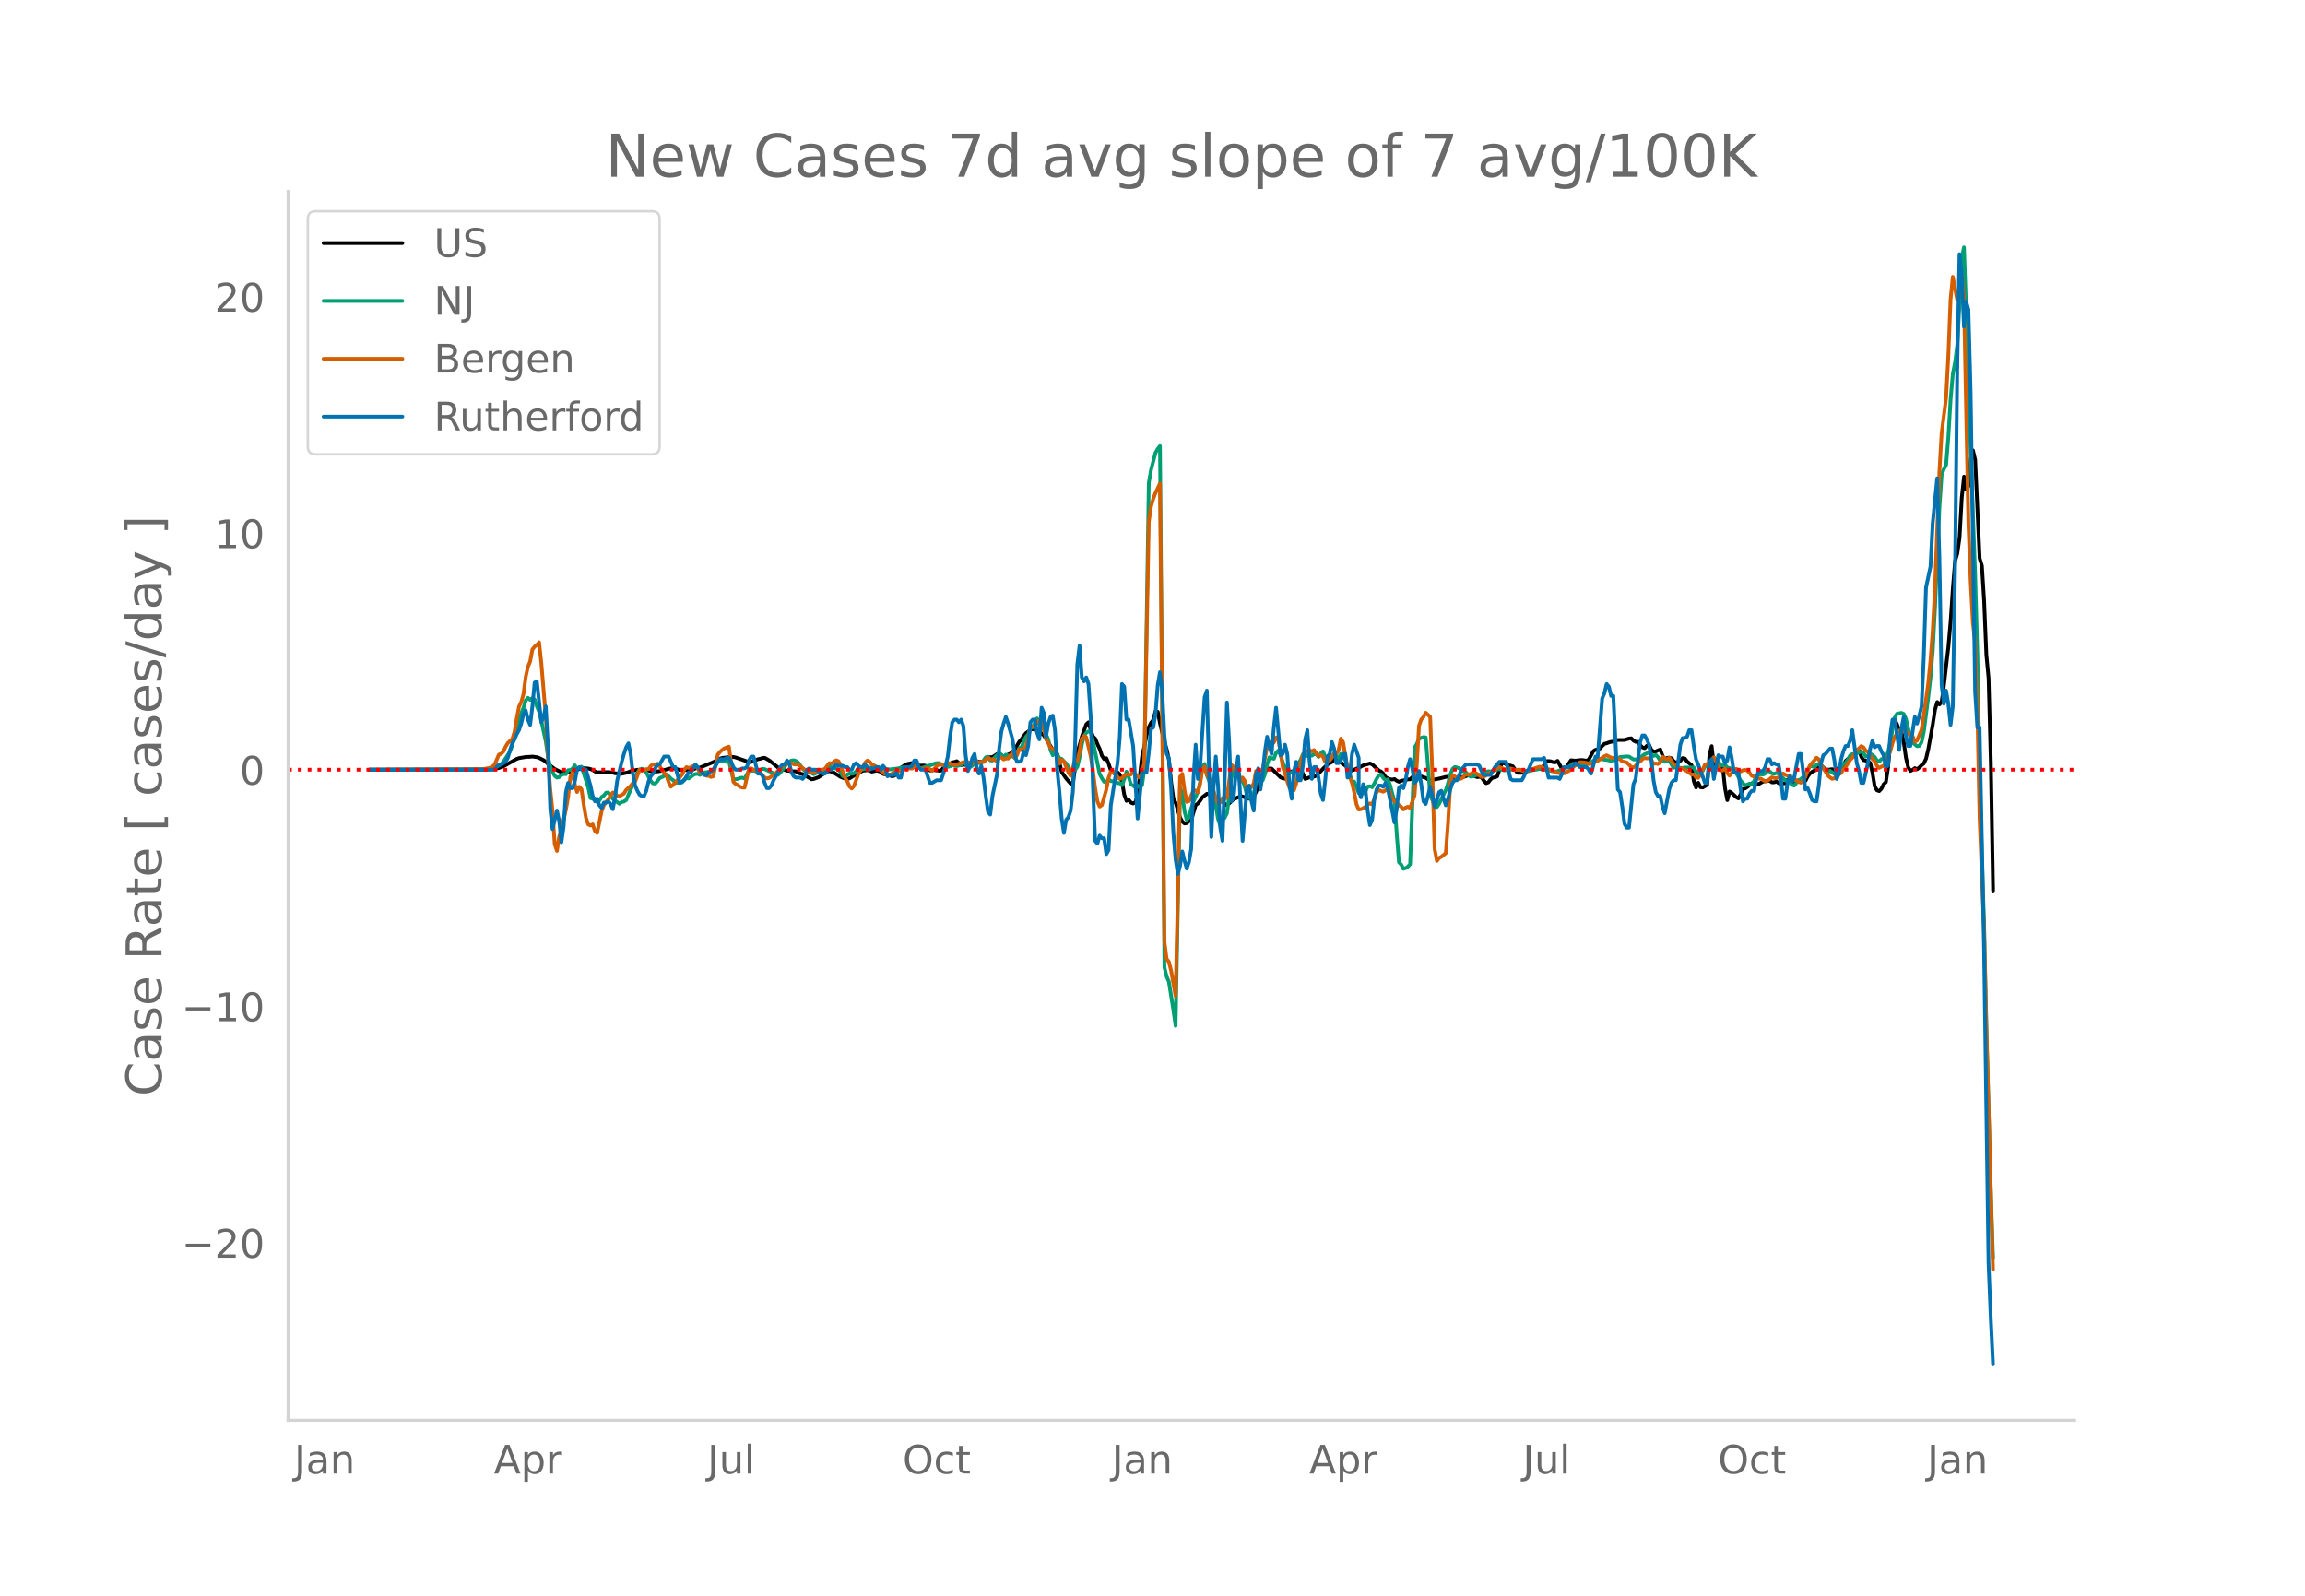 <svg height="864" viewBox="0 0 936 648" width="1248" xmlns="http://www.w3.org/2000/svg" xmlns:xlink="http://www.w3.org/1999/xlink"><defs><style>*{stroke-linecap:butt;stroke-linejoin:round}</style></defs><g id="figure_1"><path d="M0 648h936V0H0z" style="fill:#fff" id="patch_1"/><g id="axes_1"><path d="M117 576.72h725.4V77.76H117z" style="fill:none" id="patch_2"/><path clip-path="url(#p45865868f8)" d="m149.973 312.555 47.168-.114 3.629-.185 1.814-.394 1.814-.67 2.721-1.513 1.815-1.053.907-.459.907-.324 1.814-.304.907-.154 1.814-.087.907-.082 1.814.235.908.293 1.814.92.907.644.907.933 2.721 2.007 1.814.923.907.334 1.815.189.907-.103.907-.276 1.814-.265.907-.372 1.814-.868 2.722.266.907.198.907.406.907.566.907.386 4.535-.112 1.815.243.907.249 1.814.16.907.028 1.814-.406.907-.236.907-.39 1.814-.419.908-.166 3.628.132 2.721.685.907-.036 1.814-.233.908-.152 2.72-.805.908-.171.907-.042.907.138 1.814.582.907.067.907-.122 1.815.256 1.814-.43.907-.407.907-.24.907-.095 4.536-1.869.907-.377 2.72-1.413.908-.283 2.721-.334.907-.087.907.053.908.168 5.442 1.902.907-.074 1.814-.746.907-.366.908-.156.907-.325.907-.092 1.814 1.042 4.535 3.648.907-.075 1.815.642.907.026.907.184 1.814.065.907.636 1.814.478 3.629 2.097.907-.145 1.814-.656 3.628-2.376.907-.1.907.207.907.4 2.722 1.714 1.814.697.907.14.907-.271 3.628-2.24 1.815-.881 1.814-.186.907.187.907.418 1.814-.456.907.193.907.356.907.818.908.185.907-.139.907.574.907.324.907-.179.907-.89.907-1.446.907-.909 1.814-1.256.907-.35 1.815-.344.907.172.907.47.907.329.907.089.907-.076.907.116.907 1.127.907.822.907-.19.908.013 1.814.235.907-.03 1.814-2.24.907-.098 1.814-1.025.907-.154.907-.321 1.815 1.63.907-.246.907.152 1.814-.253.907.28 1.814-1.544.907.233.907.049.908-.124.907-.837.907-.998 1.814.003 1.814-1.19.907-.165 1.814 1.135 2.722-1.195.907-.707.907-1.001 1.814-3.145.907-.95.907-1.385.907-1.132.907-.604.907-.816.908-.212.907.18.907-.066.907.77.907.922.907.712 3.628 5.878 1.814 1.656 1.815 7.411 1.814 2.614 1.814 2.096.907-.073 1.814-12.82.907-2.788.907-3.443 1.815-4.994.907-.809.907 3.264.907 2.498.907.861.907 2.27.907 1.91.907 2.764.907 1.358.907-.345.908 2.194.907 2.804.907.957.907.369.907-.577.907.81.907 2.952.907 5.304.907 2.519.907-.39.907 1.094.908.365.907-.572.907-2.985 1.814-15.726.907-3.861.907-4.564.907-3.283.907-1.804.907-1.124.907-3.553.908.216.907 4.706 1.814 7.73.907 2.768.907 4.293.907 9.095.907 6.703.907 1.635 1.814 6.033.908 1.648.907.76.907-.132.907-.839.907-.395 1.814-6.144.907-.622.907-1.16.907-1.376 1.815-1.38.907.168.907.874.907.147 1.814 1.389 1.814.247.907 1.337.907.526 2.722-2.496 2.72-1.18.908.054 1.814.777.907.167.907-.406.907-.605.908-1.697.907-2.422 2.72-5.934.908-.89.907-.365.907.08 2.721 2.692.908.884.907.358.907.167.907-1.016.907-1.586.907-.349.907-.145.907-.502 1.814-.537 1.815 4.216 1.814-.647.907-.028 1.814-.6 2.721-2.85 1.814-1.756 1.815-1.025.907-.974.907-.649 1.814 1.887 2.721 1.906.907.841.907.475 2.722-1.127 1.814-.96 2.721-.792.907.374 2.721 2.485.908.44.907.856.907 1.42.907.496.907.359.907.115.907-.186.907.671.907.421.907-.38 1.815-.372.907-.21.907-.045.907-.878.907-.71 2.721.444 1.814.593.907.578.908.358 3.628-.672 2.721-.677 1.814-.187.907.15.908.346.907.091 1.814-.35.907-.074 1.814-.602.907-.267.907.005.907.618.907.352.908-.109.907.225.907 1.357.907.997.907-.33.907-1.18.907-.775.907-.066.907-.446 1.814-5.293.908-.026 1.814.853.907.12.907.298 1.814 2.64 1.814.005 1.814-.518 1.815-.732 1.814-.267 2.721-.215 1.814-3.017.907-.036.907.095.908.354.907.068.907-.617 1.814 3.292.907-.477.907-.31 1.814-2.742 1.814.172 1.815-.221.907-.054 1.814.296.907-.511 1.814-3.382.907-.55.907-.172.907-.341.907-1.066.908-.866.907-.202.907-.36.907-.232.907-.096.907-.4.907-.239 2.721-.03 1.815-.562.907-.106.907.964.907.473.907.033.907 1.301.907.936.907.303.907-.981.907-.26.907 1.904.908.744.907-.075.907-.449.907-.325.907 2.543.907 1.506.907-.626.907-.127.907.267.907 1.183.907.563 1.815-.722.907-1.131.907.19.907 1.218 1.814 1.5.907 6.48.907 2.593.907-1.91.907 1.789.908.113 1.814-1.085.907-12.075.907-3.648.907 8.257.907-.067 1.814.376.907.25.907 8.353.908 4.755.907-3.494.907.598 1.814 1.71.907.507.907-1.714.907-2.078.907-.293.907-.57.907-.838.908-.654.907-.195.907.34.907.203 1.814-1.063 2.721-.303.907.636.907-.023.908-.325.907.671.907.213 1.814-.196.907-1.472.907-.194.907 1.236 2.721-.733.908.122.907.567.907-.502.907-1.776.907-1.169.907-.715.907-.477.907-.303.907-1.264.907-.634.907.95.908.746.907.17 1.814-.266.907.469.907.018.907-1.208.907-.254.907-.572.907-1.836.907-.754 1.815-1.204.907-.076.907-1.948.907-.504.907 2.899.907 1.3.907.169 1.814.958.907 4.027.907 5.48.908 1.626.907.336.907-.954.907-1.833.907-.84.907-6.007.907-10.664.907-6.56.907-2.027.907 1.739.907 2.63.908.643.907 3.964.907 6.36.907 3.886.907 1.467.907-.462.907-.671.907.458.907-.732.907-.93.907-.727.908-1.96.907-3.85 1.814-10.04.907-5.921.907-3.139.907.983.907-1.168.907-6.621 1.814-15.672.908-10.389.907-13.426.907-11.016.907-2.982.907-6.404.907-16.384.907-8.468.907 5.257.907-1.349.907-11.147.907-3.415.908 3.836 1.814 40.057.907 2.937.907 14.329.907 21.884.907 9.525.907 34.141.907 52.045h0" style="fill:none;stroke:#000;stroke-linecap:round;stroke-width:1.5" id="line2d_1"/><path clip-path="url(#p45865868f8)" d="m149.973 312.554 46.261-.074 2.722-.191 1.814-.42 2.721-1.511.907-1.02 2.721-4.205.907-2.516 1.815-7.287 1.814-5.705.907-2.16.907-3.039.907-1.058.907.813.907-.705.907.545.907 2.814.908 2.15.907 3.677 1.814 8.476.907 6.285.907 3.748.907 2.193.907 1.697.907.694.907-.182.907-.855.908-.43.907.089.907-1.64.907-.054.907-.567.907-1.354.907 1.536 1.814-.98 1.814 5.576.908 2.865.907 4.32.907.33.907-.11.907 1.43.907-.672.907-1.433.907-.583.907-1.16.907-.048 1.815 2.576 2.72 1.985.908-.743.907-.158.907-.607 2.721-6.306.907-3.035.908-1.742.907-1.318.907-.344.907.38.907 1.162 1.814 3.427.907 1 .907.086.907-1.008.907-1.28.908-.313 1.814-1.1.907.726.907.93.907.653.907 1.036 1.814-.015.907-.094.907-1.215.908-.55.907.16 1.814-1.393.907-.42.907-.058.907.413 1.814-1.034.907-.044 1.815-.357.907-.139 1.814-4.14 1.814-.038.907.292.907.17.907-.333 1.814 7.44 1.815-.176.907-.399.907-.108.907.349 1.814-3.222 1.814.044.907.214.907-.165 1.815-.816.907.098 4.535 2.14.907.183.907-.82.907-1.14 1.815-2.696.907-.666.907-.48.907-.099.907.257.907.63 1.814 2.524.907.85.907.551.907-.029 1.815.853 2.72-1.247 1.815-.813.907-.72.907-.497.907.489.907.324.908.156.907.49.907 1.195.907 1.465.907.165.907-.89.907-.36.907.063.907-.144.907-.894.907-1.226.908.092.907.467 2.72-.772.908-.02.907.124.907-.198.907-.036 1.814.536 2.722.33 3.628-.454.907-.278 1.814-.25.907.137.908-.064.907-.25 1.814.36 1.814.325 2.721-.981.907-.165 1.815-.727.907-.205.907-.043.907.451.907.587.907.08.907.393.907-.15.907-.625.907.383.907.091 1.815-.435.907-.9.907.422.907 1.314.907.03.907-.61.907-1.284.907-.448.907.77.907-.197.908-.891.907-1.319.907-.26.907 1.511.907.044.907-1.333.907-.823.907-.985 1.814 1.75.907-.98 1.815.776.907-.173.907.796.907-1.808.907-2.252.907-.214.907-2.553.907-1.793.907-1.067.907-2.394.908-.4 1.814-3.634.907 2.464.907 1.475.907.522 1.814 4.07.907 4.337.907 2.09.907-1.325.907 1.085.908 1.526.907.176.907 1.04.907.819.907 1.448.907 1.843 1.814-.65.907-1.244.907-3.849.907-5.196.908-3.402.907-1.438.907-.502.907.085.907 3.943 2.721 13.313.907 1.675.907 1.436.907.126.908-1.177.907.779.907.075.907-.039.907.789.907-.019.907.9.907-2.462.907-3.062.907 2.228.907 2.952.908.423.907.863.907-.821.907.86.907-1.082.907-6.52 1.814-116.195.907-5.272 1.814-6.936.908-1.619.907-1.119 1.814 211.702.907 3.743.907 2.073 1.814 11.512.907 6.398 1.814-96.85.908 3.03.907 6.755.907 3.493.907-1.16.907-3.54.907-2.67 1.814-4.192.907-3.92.907-6.281.907-1.024.908 4.571.907 2.25.907 2.97.907 4.022.907 3.338.907 5.185.907 2.686.907-2.36.907-.774.907-1.906 1.815-14.336.907-3.405.907-1.405 1.814 5.04.907.588.907 2.969.907 3.384.907 1.034.907.349.907-2.098.908-4.857.907-2.035.907 1.392.907.056.907-2.414.907-4.022.907-2.904.907.358.907.238.907-2.395.907-.974.908 1.848.907 2.94.907 2.095.907 1.657.907.626.907-.24.907-.567.907-1.867 1.814-2.72.907-2.217.908-.115.907.875.907-.54.907.336.907-.613.907-.038.907 1.156.907-1.444.907-.819.907 2.14 1.814.45.908-.059.907-1.633.907.966.907 1.355.907-2.185.907.094.907 2.488.907 2.15.907 3.565.907 2.749.907.254.908 2.14.907 2.433.907-.12.907.37.907-.8.907-2.028.907-.168.907.429.907-1.53.907-1.867.907-1.484.908-.263.907 1.429.907.846.907-.348.907 2.216.907 3.528.907 2.956.907 13.364.907 11.58.907.967.907 1.736.908-.3.907-.568.907-.998 1.814-47.341.907-1.52.907-2.137 1.814-.644.907.119 1.815 23.528.907 1.969.907 2.885.907-.101.907-1.303 2.721-5.621.907-2.79.907-3.44.907-2.308.908-.782.907.178.907.376.907.862 1.814.722.907 1.12.907.629.907-.064.907-.28.907-.404 1.815.074.907-.516.907-.705.907-.269.907.073.907-.203 1.814-.56.907-.142 1.815.48 1.814-.084.907-.226.907-.025.907.17 1.814-.095 2.721.601.908-.026 1.814-.43 2.721-.453 1.814.214 2.721.583 1.815.263.907-.11 4.535-1.868.907-.517.907-.3 1.815-.006 1.814-.239.907.064.907-.06 1.814-.854 1.814-.99 1.814-.256.907.052.908.27.907.059 1.814.408.907-.191.907-.344 1.814-1.045 2.721-.242.908.06 1.814 1.15.907.033 1.814-.49.907-1.035.907-.587 1.814-.728 1.815 1.405.907-.417.907.92.907 1.5.907.057.907.308 1.814-.66.907 1.744.907 1.392.907-.448 1.815.456.907.034.907-.21 1.814.027 1.814-.028.907 1.64.907 1.103.907-.248.908-1.066.907-1.895.907-.222.907.64.907-2.879.907-1.125.907 1.498.907.153.907 1.474.907.208.907-.456.908 1.184 1.814.456.907 1.436.907.404 1.814 3.07 1.814 1.964 1.814-.78.908.37.907-1.361.907-1.87.907-.648.907-.271.907.14.907-.465.907-1.05.907.192.907.82.907.16.908-.3.907.138 2.72 2.85.908.454.907.323.907 1.029.907.305.907-1.176.907-.963.908-.543.907-.873.907-1.105 1.814-3.258.907.062.907.354.907-1.036.907-.263 1.814 1.608.908 1.25.907.528.907-.62 1.814 1.322.907-.729.907-.924 1.814-2.48.907-.463.907-1.242.908-1.703.907-.557.907.004 2.721-1.017.907.605.907 1.327.907-.328.907-.635.907.355.907.866.908 1.416.907.446.907-.975.907-.25.907-.475.907-2.155.907-4.024.907-5.568.907-4.406.907-1.556 1.815-.349.907.404.907 1.959 1.814 7.816.907 1.919 1.814 1.435.907-.123.907-1.528.907-4.193 1.815-14.02.907-7.918.907-10.853.907-17.079 1.814-41.158.907-13.351.907-2.353.907-1.615.907-11.357.908-15.231.907-10.365.907-4.757.907-7.23.907-16.388.907-18.773.907-4.287.907 26.171.907 33.113 2.722 73.273.907 32.31.907 47.896.907 33.656.907 28.434.907 39.986 1.814 68.082.907 27.655h0" style="fill:none;stroke:#009e73;stroke-linecap:round;stroke-width:1.5" id="line2d_2"/><path clip-path="url(#p45865868f8)" d="m149.973 312.554 42.633-.095 3.628-.115 2.722-.579.907-.483.907-.642 1.814-4.226.907-.315.907-.904.907-1.987.907-1.504 1.814-1.65.908-2.88.907-5.468.907-4.72.907-1.892.907-3.196.907-6.98.907-4.133.907-2.197.907-4.857.907-1.135.907-.641.908-1.157.907 8.432 1.814 21.751.907 17.567.907 11.796.907 8.726.907 13.772.907 2.691.907-5.814.907-2.933 1.815-8.01.907-5.152.907-8.19.907-1.84.907 4.868.907 3.143.907-2.102.907.988.907 6.308.907 5.32.908 2.649.907.462.907-.473.907 2.734.907.767 1.814-8.873.907-2.407.907-1.304.907-1.03.907-1.64.908-1.178.907.274.907 1.072.907.126 1.814-1.062.907-1.472 1.814-1.619.907-1.177.907-.557 1.815-4.9.907.547 1.814-.736.907.011.907-1.325.907-.651.907.262.907-.515.907.915.908 1.703 1.814 2.176.907 2.67.907 1.872.907-.663 3.628-4.205.907-2.008.908-1.072.907.305.907-.274.907-.441.907-.231.907 1.093.907 1.777.907.273.907.431.907.61.907-.01.908.483.907-.305 1.814-8.82.907-1.052.907-.83.907-.642 1.814-.672.907 6.57.907 7.738.908.851.907.463.907.694.907.294.907.032 1.814-7.727.907-.084 1.814.988.907-.032.908.547.907 1.304.907.925.907.368.907-.2 2.721-1.934 1.814-2.05 1.814-1.651.908-.231 1.814-.232.907.526 1.814.137 3.628 2.744.907-.063.908.462.907.242.907-.694.907-.484 1.814-.178.907-.253.907-1.366.907-1.03.907.147 1.815-1.293.907.346.907 1.43.907 3.028.907 2.344.907 1.367.907 2.145.907.81.907-1.063 1.814-4.93 1.815-2.818.907-1.734.907-.82.907.494.907 1.062 1.814.904.907.904.907.662.907.957.908.452.907.105.907.326 1.814-1.02.907-.19.907-.304.907-.126 1.814-.936 1.815-.105.907.074 1.814-1.462 1.814 1.493.907.168.907-.189.907-.336 1.814 1.261.908-.904.907-1.072.907-.557h.907l.907.189 1.814-.904.907.231.907.379.907.2.907-.158 1.815-.6.907-.347.907-.105.907.095.907.41.907.147.907-.63h.907l.907.157.907-.179.908.084.907-1.009.907-.757.907.61.907-.042.907.336.907.547.907-1.44.907-.116.907.8.907-.39.908.032.907-1.346.907-.883.907 1.892.907-1.072.907-2.397.907.378.907-.557.907-.84.907-3.333.907-4.942 1.815.2.907-2.176.907-.305.907.326.907 2.775.907 4.405.907 1.546.907 1.966.907.336.907-.137.907 3.585.908 2.692.907-1.661.907.746 1.814 4.363.907 1.461.907-3.469.907-2.786.907.315.907-4.152.907-5.067.908-1.041.907.515 1.814 7.748.907 5.845.907 7.16.907 5.288.907 2.123.907-.62 1.814-6.329.908-4.794.907-2.554.907.2.907.336.907 1.776.907.778.907-.4.907-.914.907-.63.907.21.907-.063.908-1.304 1.814 2.229.907.305.907-1.872.907-4.289 1.814-97.687.907-6.255.907-3.133.907-2.345 1.815-3.837 1.814 186.007.907 7.076.907 1.124.907 3.585 1.814 10.335.907-40.854.907-48.181.908-1.199.907 6.613.907 4.783.907-.336 1.814-4.373.907.073.907.747.907-3.48.907-6.077.907-.883.908 3.333.907 1.261.907 1.935 1.814 6.37.907 1.904.907-.221.907-1.787.907.346.907-.64 1.815-13.205.907.757 1.814 4.09.907 2.07.907-1.745.907 1.325.907 3.385.907-.389.907-.515.907-1.472.908-4.973.907-.43.907 2.176.907-2.355 1.814-9.157.907-2.092.907.315.907-.052.907-2.124.907.978.908 5.12.907 6.034.907 2.47.907 3.28.907 2.629.907.988.907.01.907-2.785.907-4.647.907-3.827.907-2.838.908-1.567 1.814-.641.907.505.907-.547.907 1.325.907 1.124.907-.43.907.62.907 2.207 1.814-.63.908-1.21.907-1.797.907.389.907-1.609.907-4.657.907 1.45.907 5.457.907 4.668.907 3.963.907 2.513.907 3.837.908 4.784.907 2.144.907-.105.907-.441.907-.59.907-.924.907-.41.907.378.907-2.187.907-2.754.907-.851 1.815.64.907-.535.907-1.01.907 1.893.907 2.702 1.814 1.556.907.83.907.673.907 1.093.908-.746.907-.347.907.547.907-2.723.907-2.324.907-12.7.907-15.664.907-2.555.907-1.061.907-1.682 1.815 1.671.907 23.77.907 29.91.907 4.825.907-1.188.907-.515 1.814-1.461.907-12.427.907-15.748.907-3.585.908.589.907.746.907.294.907-.157 1.814-1.64.907.031.907-.2.907-.588.907-.021.907.483.908.726.907.567.907-.063 1.814-1.314 1.814-.946 1.814-1.335.907-.431.907.378.908.526.907.042 1.814-.315 1.814.578 1.814-.095.907.263.907.4.907.105 1.815-.873.907-.21 2.721-.873.907.053.907.546.907.337.907.074 3.629 1.503.907.116.907-.011.907.105 1.814-.988.907-.61.907-1.01 2.722-1.912.907-.053 1.814.263.907.462.907-.031.907-.505 1.814-.725 2.722-1.872.907-.389 1.814.968.907.02.907.243.907.105.907.294.907.83 1.814.421 1.815 1.808.907.263.907-.641.907-1.251.907-.526.907-.988.907-.452.907.147.907-.063.907.799.908 1.493.907-.158.907.21.907-.672.907-2.271 1.814 1.114.907-.746 1.814 2.575.907.431.908 1.567 1.814-.231.907.651.907.473 1.814 1.399.907-.032.907 1.146.907.231.907-1.272 1.815-4.058.907-.357.907.694.907-2.282.907-1.051.907 2.071 1.814 3.26h.907l.907-.79.908 1.767.907 1.125.907-1.01 1.814-1.755 1.814 1.093.907-.536.907-.137.907.253.907.956.908 1.21.907.294.907.599.907.284.907-.063.907.599.907.463.907-.116 1.814-1.461.907.273.908.084.907-.368 1.814-1.556.907.547.907.305.907-.116.907 1.062.907.83.907.074.907.736.908.315.907-.788.907-1.588.907-2.46.907-2.113 2.721-3.185.907.63.907 2.124.907 1.535.908 1.293.907 1.577.907.82.907.578.907-.21.907-1.198.907-.4.907-.536.907-1.503.907-.926 1.815-2.87.907-.893.907-1.787.907-1.42.907-.567.907-.989.907.484.907 1.398.907.431 1.814 2.923.907.893.908 1.788.907.967.907-.526.907-.326.907-1.303 1.814-4.605.907-3.333.907-2.523 1.814-2.586.908-.053.907.116.907-.105.907 1.293 1.814 1.04.907 2.272.907-.494 1.814-4.31.907-5.846 1.815-13.015.907-9.189.907-12.005.907-16.968 1.814-47.635.907-15.77 1.814-14.276.907-16.947.908-23.066.907-9.283 1.814 9.44.907-2.407.907-8.084.907 10.008 1.814 91.537.907 23.213.907 16.737.908 7.884.907 27.85.907 43.86 1.814 44.586.907 39.823 2.721 98.623h0" style="fill:none;stroke:#d55e00;stroke-linecap:round;stroke-width:1.5" id="line2d_3"/><path clip-path="url(#p45865868f8)" d="M149.973 312.554h50.797l1.814-2.142h.907l1.814-1.07.907-1.607.907-3.213.907-2.677.908-1.606.907-2.142.907-1.607.907-2.677.907-3.748.907-1.606.907 3.748.907 2.142.907-7.497.907-9.638.907-.535 1.815 16.599.907-2.142.907-4.284.907 16.6.907 25.165.907 8.032 1.814-7.496.907 4.283.907 8.567.908-6.425.907-13.922.907-3.748.907 2.142h.907l.907-2.677.907-4.82.907-1.07.907 1.07.907-.535.907.536 1.815 6.425.907 4.284.907 2.141.907-1.07.907 2.677.907 1.07.907-2.141h.907l.907-.536.907 1.071.908 2.142.907-4.819.907-6.96 1.814-7.497.907-3.213.907-2.677.907-1.606.907 4.283.907 8.032.907 4.82.908 2.14.907 1.607.907.536h.907l.907-2.142.907-3.748.907-2.142.907-1.07.907-2.143.907-1.606h.907l1.815-3.213h1.814l1.814 4.284h.907l1.814 6.425 1.814-1.07 1.815-3.213h.907l1.814-3.213 3.628 4.284h.907l.907-1.071 1.815-1.071 1.814-3.213.907-1.07h1.814l.907-.536h.907l.907 1.606.907 2.142.908 1.07h1.814l.907-.535h.907l.907-.535.907-2.677.907-1.607h.907l.907 3.213.907 3.748h.908l.907.536.907 3.212.907 2.142h.907l.907-1.07.907-2.143 1.814-3.212.907-2.142.907-1.071h.907l.908-1.606.907 1.07.907 3.749.907 1.606.907.535h1.814l.907.536.907-1.071.907-2.677.907-.536.908.536h1.814l2.721 1.606h.907l.907-1.07.907-.536h.907l1.815-2.142.907.535h1.814l.907.536h.907l.907 1.07h.907l.907-2.141.907-.535.907 1.07.908.536h.907l.907-1.071 1.814 2.142.907-.536h.907l.907-.535h.907l.907 1.07.907-1.606.908 1.071.907 3.213.907-.535h1.814l.907-1.071.907 2.141h.907l.907-3.748.907-.535h1.815l.907-.536.907-2.141h.907l.907 2.677.907 1.07h1.814l1.814 5.355h.907l1.815-1.07h1.814l.907-2.678.907-3.213.907-3.748.907-8.031.907-5.89.907-1.071h.907l.908 1.07.907-1.07.907 2.677.907 11.78.907 6.425.907-2.142.907-3.212.907-1.607.907 5.89.907 2.142.907-3.213.908 4.82.907 7.496.907 6.425.907 1.07.907-7.495 1.814-8.567.907-10.71.907-6.96.907-3.213.907-2.677.908 2.677 1.814 6.426.907 6.425.907 2.677h.907l.907-.535.907-3.748.907 1.606.907-3.748.907-9.638.908-1.071h.907l.907 5.354.907 2.678.907-12.851.907 2.142.907 9.638.907-5.355.907-2.677.907-.536.907 5.89.907 16.064.908 9.102.907 10.71.907 5.89.907-5.355.907-1.071.907-2.677.907-7.497.907-18.74.907-33.198.907-7.496.907 12.85.908 1.607.907-1.606.907 2.677.907 13.386.907 28.379.907 21.953.907 1.07.907-3.212.907 1.071h.907l.907 6.425.908-1.606.907-18.205 2.72-17.134.908-10.174.907-21.953.907 1.07.907 13.387h.907l1.815 10.709 1.814 29.45 1.814-18.741h1.814l.907-8.032.907-9.638.907-.536.907-5.354.908-11.78.907-5.354.907 7.496.907 18.205.907 7.496.907 1.607.907 12.315.907 18.205.907 10.71.907 5.889.907-3.213.908-5.89.907 3.749.907 3.212.907-2.677.907-5.354.907-28.38.907-13.92.907 13.92.907-4.818 1.814-28.379.908-2.677.907 33.198.907 26.237.907-19.812.907-12.85.907 11.78.907 17.133.907 5.355.907-25.166.907-31.056.907 16.063.908 24.095.907-1.606.907-10.173.907-6.426 1.814 34.269 1.814-21.953.907-.536.907 6.425.907 3.749.908-14.457.907-2.678.907 8.567.907-6.425.907-9.102.907-5.89.907 3.748.907 3.212.907-10.709.907-8.031 1.815 19.276.907-.536.907-3.748.907 3.748.907 12.851.907 5.355.907-11.245.907-3.748.907 7.496h.907l.907-5.89.908-10.708.907-3.749.907 12.851.907 6.96.907-4.818h.907l.907 4.283.907 6.426.907 2.677.907-8.032.907-9.638.907-1.07.908-4.82.907 2.678.907 5.89h.907l.907-1.071.907-2.678h.907l.907 9.638.907-.535.907-9.103.907-3.748 1.815 5.355v13.386l.907 2.677.907-5.354.907 2.141.907 8.568.907 5.89.907-2.142.907-8.567.907-3.749.907-1.606h.908l.907.536.907-1.607.907 2.142 1.814 9.103.907 4.819.907-5.355.907-8.567.907-1.07.907 1.07.908-3.213.907-5.354.907-3.213.907 3.748.907 5.89.907-1.07.907-3.749.907 5.355.907 6.96.907 1.071.907-3.212.908-3.748.907 3.748.907 4.283.907-2.677.907-3.213.907-.535.907 3.213.907 2.677.907-2.677.907-3.749.907-2.677.908-1.07h.907l1.814-4.284 1.814-2.142h4.535l.908.535.907 2.142.907 1.607h2.721l1.814-3.213 1.814-2.142h2.722l.907 3.213.907 3.748.907.535h3.628l.907-1.606.907-2.142.908-.535 1.814-4.284h3.628l.907-.535.907 3.748.907 4.283h3.629l.907.536.907-2.142.907-2.677h2.721l.907-.536.907-1.07.908.535.907 1.07h2.72l.908 1.072.907 1.606.907-3.213.907-3.748h.907l1.814-23.56.908-2.141.907-3.748.907 1.07.907 3.749h.907l1.814 38.016.907 1.071.907 5.89.907 6.961.907 1.606h.908l1.814-17.67.907-2.141 1.814-14.993.907-2.677h.907l.907 1.607.907 2.141.907 5.89.908 8.567.907 4.82.907 1.606h.907l.907 4.283.907 2.677 1.814-9.638.907-2.677.907-1.07h.907l1.815-14.458.907-2.677h.907l.907-.535.907-2.678h.907l.907 6.426.907 5.354.907 2.142.907 2.677.908 2.142.907 2.677h.907l.907-8.567.907-1.07.907 8.03 1.814-9.637.907.535h.907l.907 2.678.908-1.071.907-5.355.907 4.284.907 5.89h1.814l.907 6.96.907 4.82.907-1.071h.907l.907-2.142.908-1.071h.907l.907-4.82.907-3.212h1.814l.907-1.606.907-3.213h.907l.907 2.142.907-.535.908.535h.907l.907 5.354.907 8.568h.907l.907-6.426.907-2.677.907 2.142.907-1.607 1.814-9.638h.908l1.814 14.457.907-.535.907 2.142.907 2.677.907.535h.907l.907-6.425.907-9.102.907-3.213.908-.536 1.814-2.141h.907l.907 4.819.907 7.496.907-2.142.907-5.89.907-3.212.907-2.142h.907l.908-2.142.907-4.284 1.814 13.387.907 3.212.907 4.82h.907l1.814-8.032.907-5.89.907-3.213.907 2.677.908-.535h.907l.907 2.142.907 1.606.907 4.819.907-.536.907-12.315.907-6.425h.907l1.814 12.315.908-8.567.907-4.82.907 7.497.907 4.284h.907l1.814-11.78.907 2.677.907-3.213.907-3.748.907-19.811.908-28.379 1.814-8.567.907-17.67 1.814-18.205.907 32.127.907 51.938.907 7.496.907-5.354.907 5.354.908 8.568.907-7.497.907-55.15.907-81.924.907-46.584.907 8.032.907 21.418.907-10.174.907 3.213.907 33.733 1.815 121.546.907 14.457h.907l1.814 90.49 1.814 126.902.907 22.488.907 18.741h0" style="fill:none;stroke:#0072b2;stroke-linecap:round;stroke-width:1.5" id="line2d_4"/><path clip-path="url(#p45865868f8)" d="M117 312.554h725.4" style="fill:none;stroke:red;stroke-dasharray:1.5,2.475;stroke-dashoffset:0;stroke-width:1.5" id="line2d_5"/><path d="M117 576.72V77.76" style="fill:none;stroke:#d3d3d3;stroke-linecap:square;stroke-linejoin:miter;stroke-width:1.25" id="patch_3"/><path d="M117 576.72h725.4" style="fill:none;stroke:#d3d3d3;stroke-linecap:square;stroke-linejoin:miter;stroke-width:1.25" id="patch_4"/><g id="matplotlib.axis_1"><g id="xtick_1"><g style="fill:#696969" transform="matrix(.16 0 0 -.16 119.498 598.378)" id="text_1"><defs><path d="M9.813 72.906h9.859V5.078q0-13.187-5-19.14-5-5.954-16.094-5.954h-3.75v8.297h3.078q6.531 0 9.219 3.672Q9.813-4.39 9.813 5.078z" id="DejaVuSans-74"/><path d="M34.281 27.484q-10.89 0-15.093-2.484-4.204-2.484-4.204-8.5 0-4.781 3.157-7.594 3.156-2.797 8.562-2.797 7.485 0 12 5.297 4.516 5.297 4.516 14.078v2zm17.922 3.72V0H43.22v8.297Q40.14 3.328 35.547.953q-4.594-2.375-11.234-2.375-8.391 0-13.36 4.719Q6 8.016 6 15.922q0 9.219 6.172 13.906 6.187 4.688 18.437 4.688h12.61v.89q0 6.203-4.078 9.594-4.078 3.39-11.453 3.39-4.688 0-9.141-1.124-4.438-1.125-8.531-3.375v8.312q4.921 1.906 9.562 2.844 4.64.953 9.031.953 11.875 0 17.735-6.156 5.86-6.14 5.86-18.64z" id="DejaVuSans-97"/><path d="M54.89 33.016V0h-8.984v32.719q0 7.765-3.031 11.61-3.031 3.858-9.078 3.858-7.281 0-11.484-4.64-4.204-4.625-4.204-12.64V0H9.08v54.688h9.03v-8.5q3.235 4.937 7.594 7.374Q30.078 56 35.797 56q9.422 0 14.25-5.828 4.844-5.828 4.844-17.156z" id="DejaVuSans-110"/></defs><use xlink:href="#DejaVuSans-74"/><use x="29.492" xlink:href="#DejaVuSans-97"/><use x="90.771" xlink:href="#DejaVuSans-110"/></g></g><g id="xtick_2"><g style="fill:#696969" transform="matrix(.16 0 0 -.16 200.536 598.378)" id="text_2"><defs><path d="M34.188 63.188 20.797 26.906h26.812zm-5.579 9.718h11.188L67.578 0h-10.25l-6.64 18.703h-32.86L11.188 0H.78z" id="DejaVuSans-65"/><path d="M18.11 8.203v-29H9.077v75.484h9.031v-8.296q2.844 4.875 7.157 7.234Q29.594 56 35.594 56q9.968 0 16.187-7.906 6.235-7.907 6.235-20.797T51.78 6.484q-6.218-7.906-16.187-7.906-6 0-10.328 2.375-4.313 2.375-7.157 7.25zm30.578 19.094q0 9.906-4.079 15.547-4.078 5.64-11.203 5.64-7.14 0-11.218-5.64-4.079-5.64-4.079-15.547 0-9.906 4.078-15.547 4.079-5.64 11.22-5.64 7.124 0 11.202 5.64t4.078 15.547z" id="DejaVuSans-112"/><path d="M41.11 46.297q-1.516.875-3.297 1.281Q36.03 48 33.89 48q-7.625 0-11.703-4.953-4.079-4.953-4.079-14.234V0H9.08v54.688h9.03v-8.5q2.844 4.984 7.375 7.39Q30.031 56 36.531 56q.922 0 2.047-.125 1.125-.11 2.484-.36z" id="DejaVuSans-114"/></defs><use xlink:href="#DejaVuSans-65"/><use x="68.408" xlink:href="#DejaVuSans-112"/><use x="131.885" xlink:href="#DejaVuSans-114"/></g></g><g id="xtick_3"><g style="fill:#696969" transform="matrix(.16 0 0 -.16 287.269 598.378)" id="text_3"><defs><path d="M8.5 21.578v33.11h8.984V21.922q0-7.766 3.016-11.656 3.031-3.875 9.094-3.875 7.265 0 11.484 4.64 4.234 4.64 4.234 12.656v31h8.985V0h-8.984v8.406Q42.047 3.422 37.718 1q-4.313-2.422-10.032-2.422-9.421 0-14.312 5.86Q8.5 10.296 8.5 21.578zM31.11 56z" id="DejaVuSans-117"/><path d="M9.422 75.984h8.984V0H9.422z" id="DejaVuSans-108"/></defs><use xlink:href="#DejaVuSans-74"/><use x="29.492" xlink:href="#DejaVuSans-117"/><use x="92.871" xlink:href="#DejaVuSans-108"/></g></g><g id="xtick_4"><g style="fill:#696969" transform="matrix(.16 0 0 -.16 366.541 598.378)" id="text_4"><defs><path d="M39.406 66.219q-10.75 0-17.078-8.016-6.312-8-6.312-21.828 0-13.766 6.312-21.781 6.328-8 17.078-8 10.735 0 17.016 8 6.281 8.015 6.281 21.781 0 13.828-6.281 21.828-6.281 8.016-17.016 8.016zm0 8q15.328 0 24.5-10.281 9.188-10.282 9.188-27.563 0-17.234-9.188-27.516-9.172-10.28-24.5-10.28-15.375 0-24.593 10.25-9.204 10.265-9.204 27.546t9.204 27.563q9.218 10.28 24.593 10.28z" id="DejaVuSans-79"/><path d="M48.781 52.594v-8.407q-3.812 2.11-7.64 3.157-3.828 1.047-7.735 1.047-8.75 0-13.593-5.547-4.829-5.532-4.829-15.547 0-10.016 4.829-15.563 4.843-5.53 13.593-5.53 3.907 0 7.735 1.046 3.828 1.047 7.64 3.156V2.094Q45.016.344 40.984-.531q-4.015-.89-8.562-.89-12.36 0-19.64 7.765-7.266 7.765-7.266 20.953 0 13.375 7.343 21.031Q20.22 56 33.016 56q4.14 0 8.093-.86 3.953-.843 7.672-2.546z" id="DejaVuSans-99"/><path d="M18.313 70.219V54.688h18.5v-6.985h-18.5V18.016q0-6.688 1.828-8.594 1.828-1.906 7.453-1.906h9.218V0h-9.218q-10.407 0-14.36 3.875-3.953 3.89-3.953 14.14v29.688H2.687v6.984h6.594V70.22z" id="DejaVuSans-116"/></defs><use xlink:href="#DejaVuSans-79"/><use x="78.711" xlink:href="#DejaVuSans-99"/><use x="133.691" xlink:href="#DejaVuSans-116"/></g></g><g id="xtick_5"><g style="fill:#696969" transform="matrix(.16 0 0 -.16 451.493 598.378)" id="text_5"><use xlink:href="#DejaVuSans-74"/><use x="29.492" xlink:href="#DejaVuSans-97"/><use x="90.771" xlink:href="#DejaVuSans-110"/></g></g><g id="xtick_6"><g style="fill:#696969" transform="matrix(.16 0 0 -.16 531.624 598.378)" id="text_6"><use xlink:href="#DejaVuSans-65"/><use x="68.408" xlink:href="#DejaVuSans-112"/><use x="131.885" xlink:href="#DejaVuSans-114"/></g></g><g id="xtick_7"><g style="fill:#696969" transform="matrix(.16 0 0 -.16 618.357 598.378)" id="text_7"><use xlink:href="#DejaVuSans-74"/><use x="29.492" xlink:href="#DejaVuSans-117"/><use x="92.871" xlink:href="#DejaVuSans-108"/></g></g><g id="xtick_8"><g style="fill:#696969" transform="matrix(.16 0 0 -.16 697.629 598.378)" id="text_8"><use xlink:href="#DejaVuSans-79"/><use x="78.711" xlink:href="#DejaVuSans-99"/><use x="133.691" xlink:href="#DejaVuSans-116"/></g></g><g id="xtick_9"><g style="fill:#696969" transform="matrix(.16 0 0 -.16 782.581 598.378)" id="text_9"><use xlink:href="#DejaVuSans-74"/><use x="29.492" xlink:href="#DejaVuSans-97"/><use x="90.771" xlink:href="#DejaVuSans-110"/></g></g></g><g id="matplotlib.axis_2"><g id="ytick_1"><g style="fill:#696969" transform="matrix(.16 0 0 -.16 73.733 510.718)" id="text_10"><defs><path d="M10.594 35.5h62.593v-8.297H10.594z" id="DejaVuSans-8722"/><path d="M19.188 8.297h34.421V0H7.33v8.297q5.609 5.812 15.296 15.594 9.703 9.797 12.188 12.64 4.734 5.313 6.609 9 1.89 3.688 1.89 7.25 0 5.813-4.078 9.469-4.078 3.672-10.625 3.672-4.64 0-9.797-1.61-5.14-1.609-11-4.89v9.969Q13.767 71.78 18.938 73q5.188 1.219 9.485 1.219 11.328 0 18.062-5.672 6.735-5.656 6.735-15.125 0-4.5-1.688-8.531-1.672-4.016-6.125-9.485-1.218-1.422-7.765-8.187-6.532-6.766-18.453-18.922z" id="DejaVuSans-50"/><path d="M31.781 66.406q-7.61 0-11.453-7.5Q16.5 51.422 16.5 36.375q0-14.984 3.828-22.484 3.844-7.5 11.453-7.5 7.672 0 11.5 7.5 3.844 7.5 3.844 22.484 0 15.047-3.844 22.531-3.828 7.5-11.5 7.5zm0 7.813q12.266 0 18.735-9.703 6.468-9.688 6.468-28.141 0-18.406-6.468-28.11-6.47-9.687-18.735-9.687-12.25 0-18.718 9.688-6.47 9.703-6.47 28.109 0 18.453 6.47 28.14Q19.53 74.22 31.78 74.22z" id="DejaVuSans-48"/></defs><use xlink:href="#DejaVuSans-8722"/><use x="83.789" xlink:href="#DejaVuSans-50"/><use x="147.412" xlink:href="#DejaVuSans-48"/></g></g><g id="ytick_2"><g style="fill:#696969" transform="matrix(.16 0 0 -.16 73.733 414.675)" id="text_11"><defs><path d="M12.406 8.297h16.11v55.625l-17.532-3.516v8.985l17.438 3.515h9.86V8.296H54.39V0H12.406z" id="DejaVuSans-49"/></defs><use xlink:href="#DejaVuSans-8722"/><use x="83.789" xlink:href="#DejaVuSans-49"/><use x="147.412" xlink:href="#DejaVuSans-48"/></g></g><g id="ytick_3"><use xlink:href="#DejaVuSans-48" style="fill:#696969" transform="matrix(.16 0 0 -.16 97.32 318.633)" id="text_12"/></g><g id="ytick_4"><g style="fill:#696969" transform="matrix(.16 0 0 -.16 87.14 222.59)" id="text_13"><use xlink:href="#DejaVuSans-49"/><use x="63.623" xlink:href="#DejaVuSans-48"/></g></g><g id="ytick_5"><g style="fill:#696969" transform="matrix(.16 0 0 -.16 87.14 126.547)" id="text_14"><use xlink:href="#DejaVuSans-50"/><use x="63.623" xlink:href="#DejaVuSans-48"/></g></g><g style="fill:#696969" transform="matrix(0 -.2 -.2 0 65.573 445.117)" id="text_15"><defs><path d="M64.406 67.281v-10.39q-4.984 4.64-10.625 6.922-5.64 2.296-11.984 2.296-12.5 0-19.14-7.64-6.641-7.64-6.641-22.094 0-14.406 6.64-22.047 6.64-7.64 19.14-7.64 6.345 0 11.985 2.296 5.64 2.297 10.625 6.938V5.609Q59.234 2.094 53.437.33q-5.78-1.75-12.218-1.75-16.563 0-26.094 10.124-9.516 10.14-9.516 27.672 0 17.578 9.516 27.703 9.531 10.14 26.094 10.14 6.531 0 12.312-1.734 5.797-1.734 10.875-5.203z" id="DejaVuSans-67"/><path d="M44.281 53.078v-8.5q-3.797 1.953-7.906 2.922-4.094.984-8.5.984-6.688 0-10.031-2.047-3.344-2.046-3.344-6.156 0-3.125 2.39-4.906 2.391-1.781 9.626-3.39l3.078-.688q9.562-2.047 13.593-5.781 4.032-3.735 4.032-10.422 0-7.625-6.032-12.078-6.03-4.438-16.578-4.438-4.39 0-9.156.86Q10.688.296 5.422 2v9.281q4.984-2.594 9.812-3.89 4.829-1.282 9.579-1.282 6.343 0 9.75 2.172 3.421 2.172 3.421 6.125 0 3.656-2.468 5.61-2.453 1.953-10.813 3.765l-3.125.735q-8.344 1.75-12.062 5.39-3.704 3.64-3.704 9.985 0 7.718 5.47 11.906Q16.75 56 26.811 56q4.97 0 9.36-.734 4.406-.72 8.11-2.188z" id="DejaVuSans-115"/><path d="M56.203 29.594v-4.39H14.891q.593-9.282 5.593-14.142 5-4.859 13.938-4.859 5.172 0 10.031 1.266 4.86 1.265 9.656 3.812v-8.5Q49.266.734 44.187-.344 39.11-1.422 33.892-1.422q-13.094 0-20.735 7.61-7.64 7.625-7.64 20.625 0 13.421 7.25 21.296Q20.016 56 32.328 56q11.031 0 17.453-7.11 6.422-7.093 6.422-19.296zm-8.984 2.64q-.094 7.36-4.125 11.75-4.032 4.407-10.672 4.407-7.516 0-12.031-4.25-4.516-4.25-5.203-11.97z" id="DejaVuSans-101"/><path d="M44.39 34.188q3.172-1.079 6.172-4.594 3-3.516 6.032-9.672L66.609 0H56l-9.313 18.703q-3.624 7.328-7.015 9.719-3.39 2.39-9.25 2.39h-10.75V0h-9.86v72.906h22.266q12.5 0 18.656-5.234 6.157-5.219 6.157-15.766 0-6.89-3.203-11.437-3.204-4.532-9.297-6.282zM19.673 64.797V38.922h12.406q7.125 0 10.766 3.297 3.64 3.297 3.64 9.687 0 6.39-3.64 9.64-3.64 3.25-10.766 3.25z" id="DejaVuSans-82"/><path d="M8.594 75.984h20.703V69H17.578V-6.203h11.719v-6.984H8.594z" id="DejaVuSans-91"/><path d="M25.39 72.906h8.297L8.297-9.28H0z" id="DejaVuSans-47"/><path d="M45.406 46.39v29.594h8.985V0h-8.985v8.203Q42.578 3.328 38.25.953q-4.313-2.375-10.375-2.375-9.906 0-16.14 7.906-6.22 7.922-6.22 20.813 0 12.89 6.22 20.797Q17.968 56 27.874 56q6.063 0 10.375-2.375 4.328-2.36 7.156-7.234zm-30.61-19.093q0-9.906 4.079-15.547 4.078-5.64 11.203-5.64 7.125 0 11.219 5.64 4.11 5.64 4.11 15.547 0 9.906-4.11 15.547-4.094 5.64-11.219 5.64-7.125 0-11.203-5.64-4.078-5.64-4.078-15.547z" id="DejaVuSans-100"/><path d="M32.172-5.078q-3.797-9.766-7.422-12.735-3.61-2.984-9.656-2.984H7.906v7.516h5.282q3.703 0 5.75 1.765Q21-9.766 23.483-3.219l1.61 4.094-22.11 53.813H12.5l17.094-42.766 17.093 42.766h9.516z" id="DejaVuSans-121"/><path d="M30.422 75.984v-89.171H9.719v6.984H21.39V69H9.719v6.984z" id="DejaVuSans-93"/></defs><use xlink:href="#DejaVuSans-67"/><use x="69.824" xlink:href="#DejaVuSans-97"/><use x="131.104" xlink:href="#DejaVuSans-115"/><use x="183.203" xlink:href="#DejaVuSans-101"/><use x="244.727" xlink:href="#DejaVuSans-32"/><use x="276.514" xlink:href="#DejaVuSans-82"/><use x="343.746" xlink:href="#DejaVuSans-97"/><use x="405.025" xlink:href="#DejaVuSans-116"/><use x="444.234" xlink:href="#DejaVuSans-101"/><use x="505.758" xlink:href="#DejaVuSans-32"/><use x="537.545" xlink:href="#DejaVuSans-91"/><use x="576.559" xlink:href="#DejaVuSans-32"/><use x="608.346" xlink:href="#DejaVuSans-99"/><use x="663.326" xlink:href="#DejaVuSans-97"/><use x="724.605" xlink:href="#DejaVuSans-115"/><use x="776.705" xlink:href="#DejaVuSans-101"/><use x="838.229" xlink:href="#DejaVuSans-115"/><use x="890.328" xlink:href="#DejaVuSans-47"/><use x="924.02" xlink:href="#DejaVuSans-100"/><use x="987.496" xlink:href="#DejaVuSans-97"/><use x="1048.775" xlink:href="#DejaVuSans-121"/><use x="1107.955" xlink:href="#DejaVuSans-32"/><use x="1139.742" xlink:href="#DejaVuSans-93"/></g></g><g style="fill:#696969" transform="matrix(.24 0 0 -.24 245.86 71.76)" id="text_16"><defs><path d="M9.813 72.906h13.28l32.329-60.984v60.984h9.562V0h-13.28L19.39 60.984V0H9.813z" id="DejaVuSans-78"/><path d="M4.203 54.688h8.985l11.234-42.672 11.172 42.672h10.593l11.235-42.672 11.187 42.672h8.985L63.28 0H52.688L40.922 44.828 29.109 0H18.5z" id="DejaVuSans-119"/><path d="M8.203 72.906h46.875v-4.203L28.61 0H18.312L43.22 64.594H8.203z" id="DejaVuSans-55"/><path d="M2.984 54.688H12.5L29.594 8.797l17.093 45.89h9.516L35.687 0H23.485z" id="DejaVuSans-118"/><path d="M45.406 27.984q0 9.766-4.031 15.125-4.016 5.375-11.297 5.375-7.219 0-11.25-5.375-4.031-5.359-4.031-15.125 0-9.718 4.031-15.093t11.25-5.375q7.281 0 11.297 5.375 4.031 5.375 4.031 15.093zm8.985-21.203q0-13.953-6.203-20.765Q42-20.797 29.203-20.797q-4.734 0-8.937.703-4.203.703-8.157 2.172v8.735q3.954-2.141 7.813-3.157 3.86-1.031 7.86-1.031 8.843 0 13.234 4.61 4.39 4.609 4.39 13.937v4.453q-2.781-4.844-7.125-7.234Q33.938 0 27.875 0 17.828 0 11.672 7.656q-6.156 7.672-6.156 20.328 0 12.688 6.156 20.344Q17.828 56 27.875 56q6.063 0 10.406-2.39 4.344-2.391 7.125-7.22v8.297h8.985z" id="DejaVuSans-103"/><path d="M30.61 48.39q-7.22 0-11.422-5.64-4.204-5.64-4.204-15.453 0-9.813 4.172-15.453 4.188-5.64 11.453-5.64 7.188 0 11.375 5.655 4.203 5.672 4.203 15.438 0 9.719-4.203 15.406-4.187 5.688-11.375 5.688zm0 7.61q11.718 0 18.406-7.625 6.703-7.61 6.703-21.078 0-13.422-6.703-21.078-6.688-7.64-18.407-7.64-11.765 0-18.437 7.64-6.656 7.656-6.656 21.078 0 13.469 6.656 21.078Q18.844 56 30.609 56z" id="DejaVuSans-111"/><path d="M37.11 75.984V68.5h-8.594q-4.828 0-6.72-1.953-1.874-1.953-1.874-7.031v-4.828h14.797v-6.985H19.922V0H10.89v47.703H2.297v6.984h8.594V58.5q0 9.125 4.25 13.297 4.25 4.187 13.468 4.187z" id="DejaVuSans-102"/><path d="M9.813 72.906h9.859V42.094L52.39 72.906h12.703L28.906 38.922 67.672 0H54.688L19.672 35.11V0h-9.86z" id="DejaVuSans-75"/></defs><use xlink:href="#DejaVuSans-78"/><use x="74.805" xlink:href="#DejaVuSans-101"/><use x="136.328" xlink:href="#DejaVuSans-119"/><use x="218.115" xlink:href="#DejaVuSans-32"/><use x="249.902" xlink:href="#DejaVuSans-67"/><use x="319.727" xlink:href="#DejaVuSans-97"/><use x="381.006" xlink:href="#DejaVuSans-115"/><use x="433.105" xlink:href="#DejaVuSans-101"/><use x="494.629" xlink:href="#DejaVuSans-115"/><use x="546.729" xlink:href="#DejaVuSans-32"/><use x="578.516" xlink:href="#DejaVuSans-55"/><use x="642.139" xlink:href="#DejaVuSans-100"/><use x="705.615" xlink:href="#DejaVuSans-32"/><use x="737.402" xlink:href="#DejaVuSans-97"/><use x="798.682" xlink:href="#DejaVuSans-118"/><use x="857.861" xlink:href="#DejaVuSans-103"/><use x="921.338" xlink:href="#DejaVuSans-32"/><use x="953.125" xlink:href="#DejaVuSans-115"/><use x="1005.225" xlink:href="#DejaVuSans-108"/><use x="1033.008" xlink:href="#DejaVuSans-111"/><use x="1094.189" xlink:href="#DejaVuSans-112"/><use x="1157.666" xlink:href="#DejaVuSans-101"/><use x="1219.189" xlink:href="#DejaVuSans-32"/><use x="1250.977" xlink:href="#DejaVuSans-111"/><use x="1312.158" xlink:href="#DejaVuSans-102"/><use x="1347.363" xlink:href="#DejaVuSans-32"/><use x="1379.15" xlink:href="#DejaVuSans-55"/><use x="1442.773" xlink:href="#DejaVuSans-32"/><use x="1474.561" xlink:href="#DejaVuSans-97"/><use x="1535.84" xlink:href="#DejaVuSans-118"/><use x="1595.02" xlink:href="#DejaVuSans-103"/><use x="1658.496" xlink:href="#DejaVuSans-47"/><use x="1692.188" xlink:href="#DejaVuSans-49"/><use x="1755.811" xlink:href="#DejaVuSans-48"/><use x="1819.434" xlink:href="#DejaVuSans-48"/><use x="1883.057" xlink:href="#DejaVuSans-75"/></g><g id="legend_1"><path d="M128.2 184.5h136.45q3.2 0 3.2-3.2V88.96q0-3.2-3.2-3.2H128.2q-3.2 0-3.2 3.2v92.34q0 3.2 3.2 3.2z" style="fill:none;opacity:.8;stroke:#ccc;stroke-linejoin:miter" id="patch_5"/><path d="M131.4 98.718h32" style="fill:none;stroke:#000;stroke-linecap:round;stroke-width:1.5" id="line2d_6"/><g style="fill:#696969" transform="matrix(.16 0 0 -.16 176.2 104.317)" id="text_17"><defs><path d="M8.688 72.906h9.921V28.61q0-11.718 4.235-16.875 4.25-5.14 13.781-5.14 9.469 0 13.719 5.14 4.25 5.157 4.25 16.875v44.297H64.5V27.391q0-14.25-7.063-21.532-7.046-7.28-20.812-7.28-13.828 0-20.89 7.28-7.047 7.282-7.047 21.532z" id="DejaVuSans-85"/><path d="M53.516 70.516V60.89q-5.61 2.687-10.594 4-4.984 1.328-9.625 1.328-8.047 0-12.422-3.125t-4.375-8.89q0-4.845 2.906-7.313 2.907-2.453 11.016-3.97l5.953-1.218q11.031-2.11 16.281-7.406 5.25-5.297 5.25-14.172 0-10.61-7.11-16.078-7.093-5.469-20.812-5.469-5.172 0-11.015 1.172Q13.14.922 6.89 3.219v10.156q6-3.36 11.765-5.078 5.766-1.703 11.328-1.703 8.438 0 13.032 3.312 4.593 3.328 4.593 9.485 0 5.359-3.297 8.39-3.296 3.032-10.812 4.547L27.484 33.5q-11.03 2.188-15.968 6.875-4.922 4.688-4.922 13.047 0 9.672 6.812 15.234 6.813 5.563 18.766 5.563 5.14 0 10.453-.938 5.328-.922 10.89-2.765z" id="DejaVuSans-83"/></defs><use xlink:href="#DejaVuSans-85"/><use x="73.193" xlink:href="#DejaVuSans-83"/></g><path d="M131.4 122.203h32" style="fill:none;stroke:#009e73;stroke-linecap:round;stroke-width:1.5" id="line2d_8"/><g style="fill:#696969" transform="matrix(.16 0 0 -.16 176.2 127.802)" id="text_18"><use xlink:href="#DejaVuSans-78"/><use x="74.805" xlink:href="#DejaVuSans-74"/></g><path d="M131.4 145.688h32" style="fill:none;stroke:#d55e00;stroke-linecap:round;stroke-width:1.5" id="line2d_10"/><g style="fill:#696969" transform="matrix(.16 0 0 -.16 176.2 151.287)" id="text_19"><defs><path d="M19.672 34.813V8.108H35.5q7.953 0 11.781 3.297 3.844 3.297 3.844 10.078 0 6.844-3.844 10.078-3.828 3.25-11.781 3.25zm0 29.984V42.828h14.61q7.218 0 10.75 2.703 3.546 2.719 3.546 8.282 0 5.515-3.547 8.25-3.531 2.734-10.75 2.734zm-9.86 8.11h25.204q11.28 0 17.375-4.688Q58.5 63.53 58.5 54.89q0-6.703-3.125-10.657-3.125-3.953-9.188-4.922 7.282-1.562 11.313-6.53 4.031-4.954 4.031-12.376 0-9.765-6.64-15.093Q48.25 0 35.984 0H9.812z" id="DejaVuSans-66"/></defs><use xlink:href="#DejaVuSans-66"/><use x="68.604" xlink:href="#DejaVuSans-101"/><use x="130.127" xlink:href="#DejaVuSans-114"/><use x="169.49" xlink:href="#DejaVuSans-103"/><use x="232.967" xlink:href="#DejaVuSans-101"/><use x="294.49" xlink:href="#DejaVuSans-110"/></g><path d="M131.4 169.173h32" style="fill:none;stroke:#0072b2;stroke-linecap:round;stroke-width:1.5" id="line2d_12"/><g style="fill:#696969" transform="matrix(.16 0 0 -.16 176.2 174.773)" id="text_20"><defs><path d="M54.89 33.016V0h-8.984v32.719q0 7.765-3.031 11.61-3.031 3.858-9.078 3.858-7.281 0-11.484-4.64-4.204-4.625-4.204-12.64V0H9.08v75.984h9.03V46.188q3.235 4.937 7.594 7.374Q30.078 56 35.797 56q9.422 0 14.25-5.828 4.844-5.828 4.844-17.156z" id="DejaVuSans-104"/></defs><use xlink:href="#DejaVuSans-82"/><use x="64.982" xlink:href="#DejaVuSans-117"/><use x="128.361" xlink:href="#DejaVuSans-116"/><use x="167.57" xlink:href="#DejaVuSans-104"/><use x="230.949" xlink:href="#DejaVuSans-101"/><use x="292.473" xlink:href="#DejaVuSans-114"/><use x="333.586" xlink:href="#DejaVuSans-102"/><use x="368.791" xlink:href="#DejaVuSans-111"/><use x="429.973" xlink:href="#DejaVuSans-114"/><use x="469.336" xlink:href="#DejaVuSans-100"/></g></g></g></g><defs><clipPath id="p45865868f8"><path d="M117 77.76h725.4v498.96H117z"/></clipPath></defs></svg>